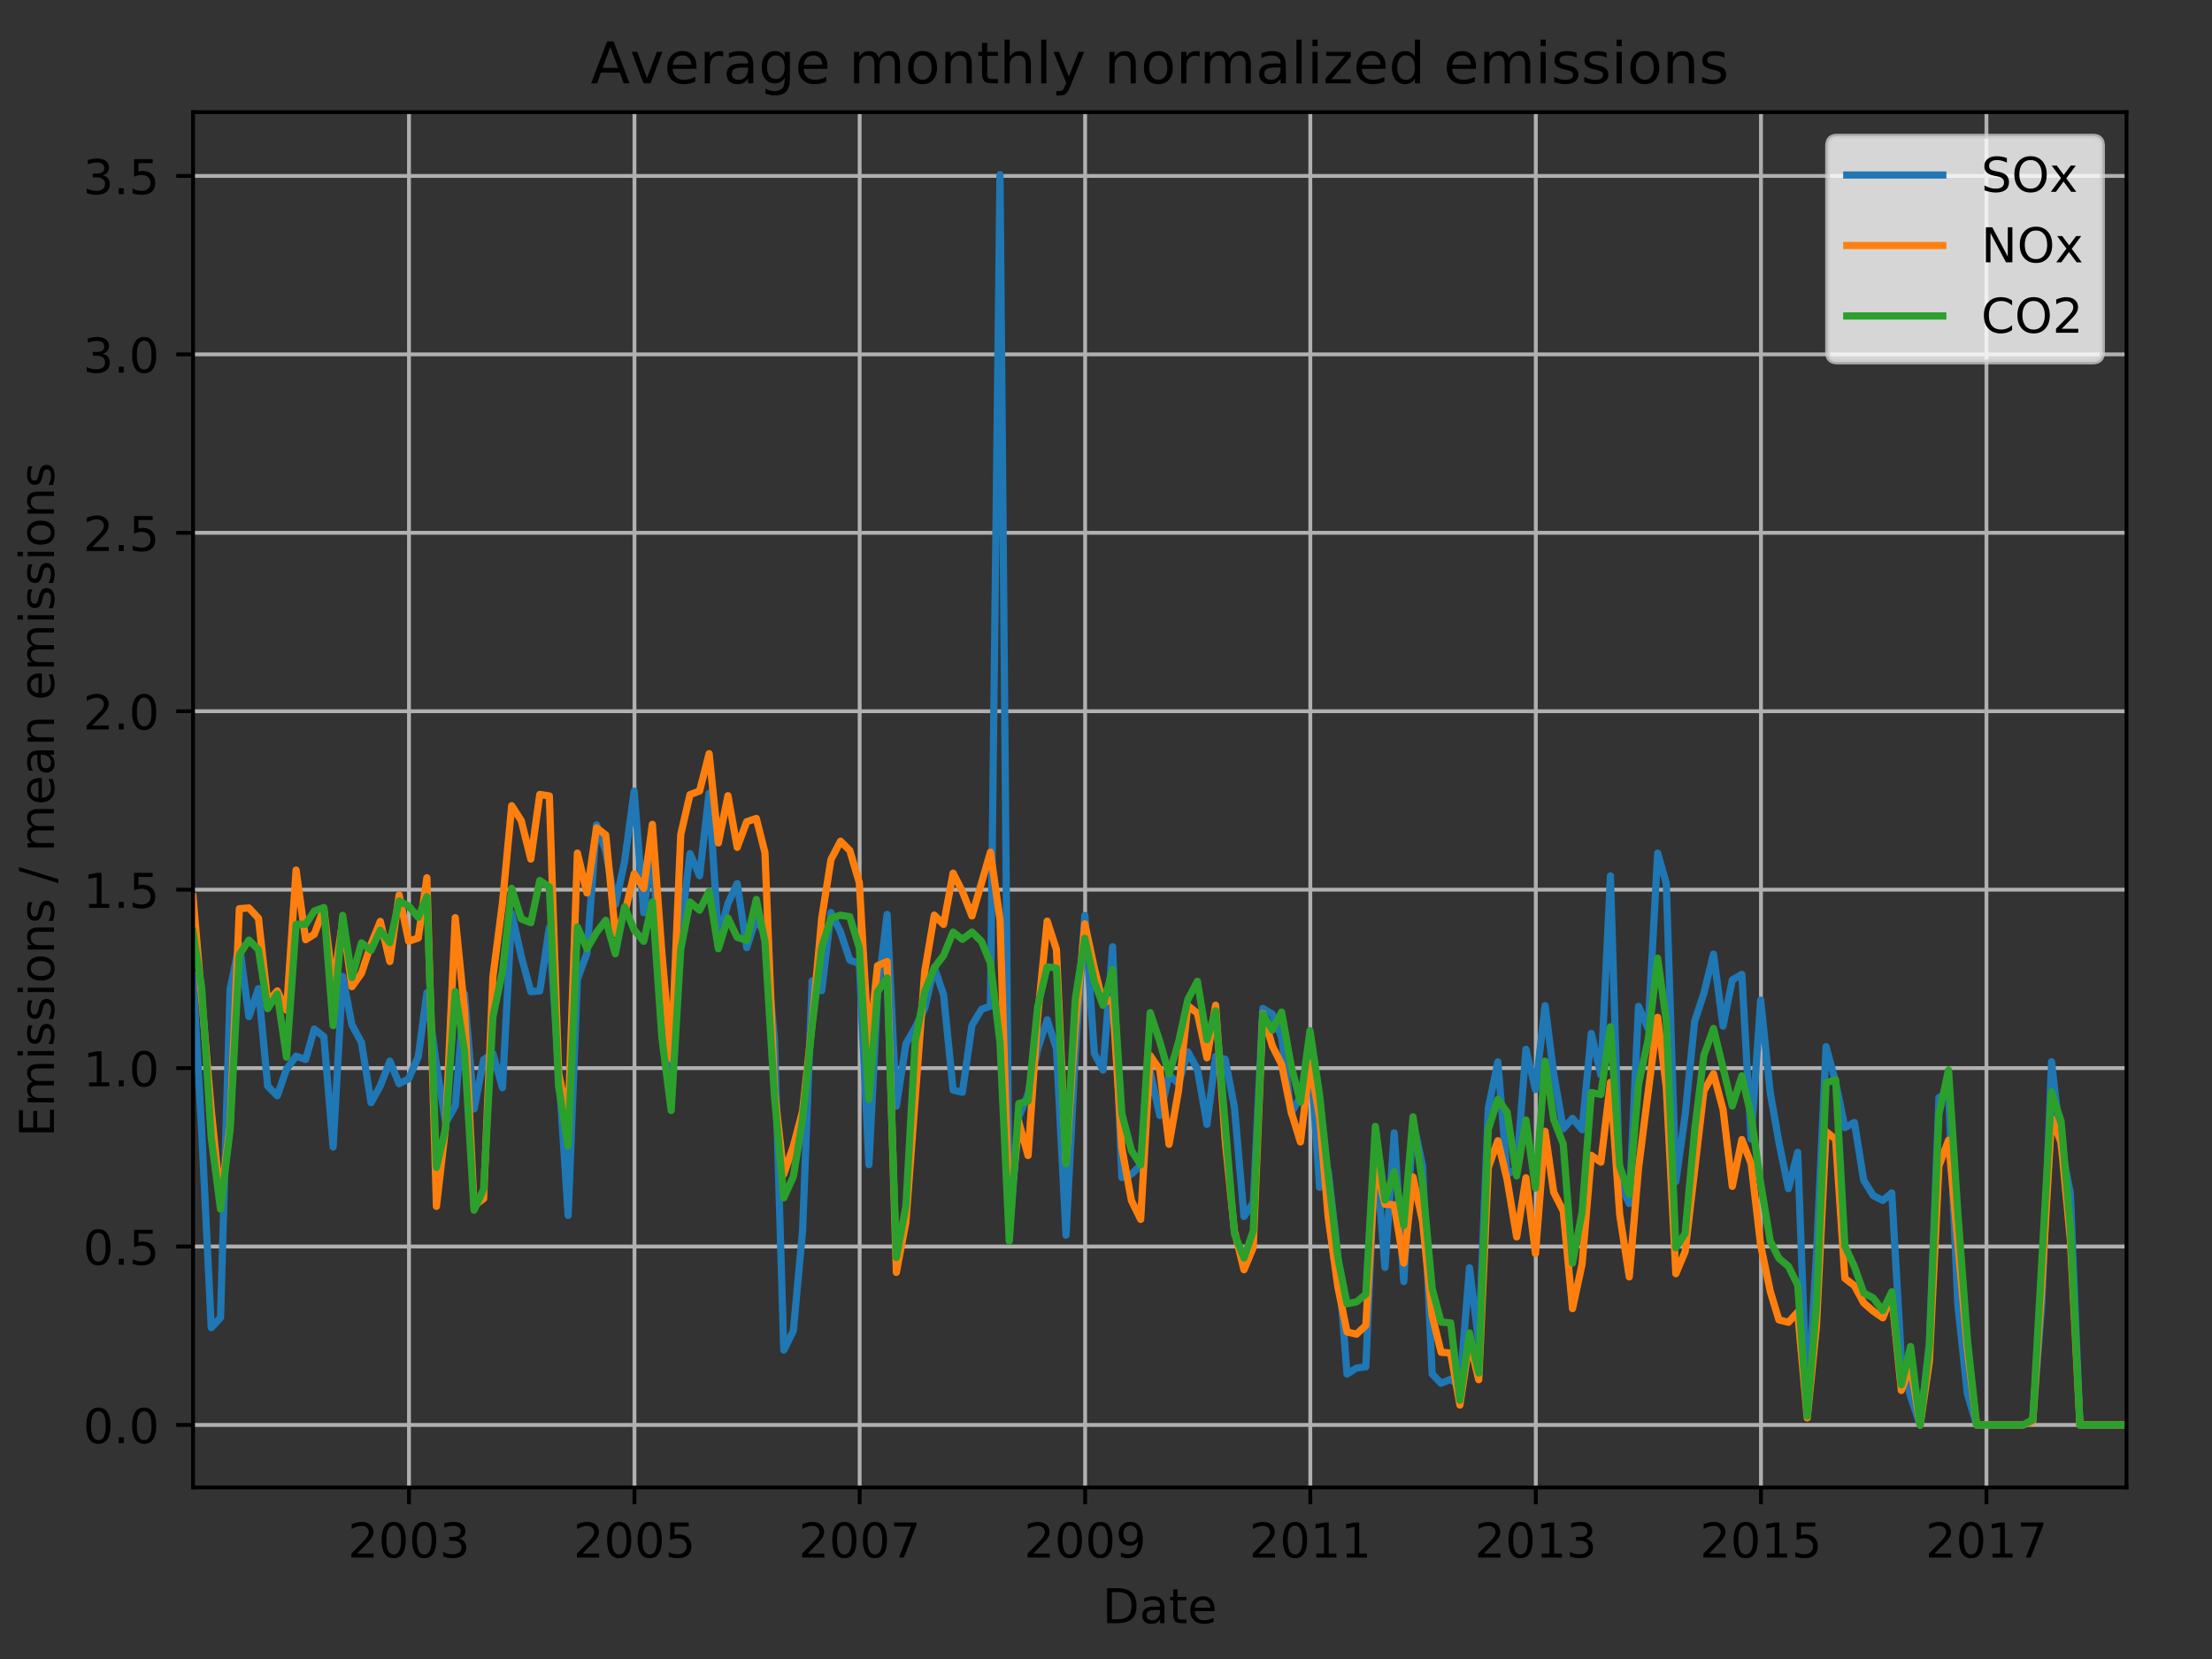 <?xml version="1.0" encoding="utf-8" standalone="no"?>
<!DOCTYPE svg PUBLIC "-//W3C//DTD SVG 1.1//EN"
  "http://www.w3.org/Graphics/SVG/1.1/DTD/svg11.dtd">
<!-- Created with matplotlib (http://matplotlib.org/) -->
<svg height="345.6pt" version="1.1" viewBox="0 0 460.8 345.6" width="460.8pt" xmlns="http://www.w3.org/2000/svg" xmlns:xlink="http://www.w3.org/1999/xlink">
 <rect x="0" y="0" width="460.8" height="345.6" fill="#333333" stroke="none"/>
 <defs>
  <style type="text/css">
*{stroke-linecap:butt;stroke-linejoin:round;}
  </style>
 </defs>
 <g id="figure_1">
  <g id="patch_1">
   <path d="M 0 345.6 
L 460.8 345.6 
L 460.8 0 
L 0 0 
z
" style="fill:none;"/>
  </g>
  <g id="axes_1">
   <g id="patch_2">
    <path d="M 40.218 309.863 
L 442.989 309.863 
L 442.989 23.365 
L 40.218 23.365 
z
" style="fill:none;"/>
   </g>
   <g id="matplotlib.axis_1">
    <g id="xtick_1">
     <g id="line2d_1">
      <path clip-path="url(#p34d93f377c)" d="M 85.199 309.863 
L 85.199 23.365 
" style="fill:none;stroke:#b0b0b0;stroke-linecap:square;stroke-width:0.8;"/>
     </g>
     <g id="line2d_2">
      <defs>
       <path d="M 0 0 
L 0 3.5 
" id="m674ad272e3" style="stroke:#000000;stroke-width:0.8;"/>
      </defs>
      <g>
       <use style="stroke:#000000;stroke-width:0.8;" x="85.199" xlink:href="#m674ad272e3" y="309.863"/>
      </g>
     </g>
     <g id="text_1">
      <!-- 2003 -->
      <defs>
       <path d="M 19.188 8.297 
L 53.609 8.297 
L 53.609 0 
L 7.328 0 
L 7.328 8.297 
Q 12.938 14.109 22.625 23.891 
Q 32.328 33.688 34.812 36.531 
Q 39.547 41.844 41.422 45.531 
Q 43.312 49.219 43.312 52.781 
Q 43.312 58.594 39.234 62.25 
Q 35.156 65.922 28.609 65.922 
Q 23.969 65.922 18.812 64.312 
Q 13.672 62.703 7.812 59.422 
L 7.812 69.391 
Q 13.766 71.781 18.938 73 
Q 24.125 74.219 28.422 74.219 
Q 39.75 74.219 46.484 68.547 
Q 53.219 62.891 53.219 53.422 
Q 53.219 48.922 51.531 44.891 
Q 49.859 40.875 45.406 35.406 
Q 44.188 33.984 37.641 27.219 
Q 31.109 20.453 19.188 8.297 
z
" id="DejaVuSans-32"/>
       <path d="M 31.781 66.406 
Q 24.172 66.406 20.328 58.906 
Q 16.5 51.422 16.5 36.375 
Q 16.5 21.391 20.328 13.891 
Q 24.172 6.391 31.781 6.391 
Q 39.453 6.391 43.281 13.891 
Q 47.125 21.391 47.125 36.375 
Q 47.125 51.422 43.281 58.906 
Q 39.453 66.406 31.781 66.406 
z
M 31.781 74.219 
Q 44.047 74.219 50.516 64.516 
Q 56.984 54.828 56.984 36.375 
Q 56.984 17.969 50.516 8.266 
Q 44.047 -1.422 31.781 -1.422 
Q 19.531 -1.422 13.062 8.266 
Q 6.594 17.969 6.594 36.375 
Q 6.594 54.828 13.062 64.516 
Q 19.531 74.219 31.781 74.219 
z
" id="DejaVuSans-30"/>
       <path d="M 40.578 39.312 
Q 47.656 37.797 51.625 33 
Q 55.609 28.219 55.609 21.188 
Q 55.609 10.406 48.188 4.484 
Q 40.766 -1.422 27.094 -1.422 
Q 22.516 -1.422 17.656 -0.516 
Q 12.797 0.391 7.625 2.203 
L 7.625 11.719 
Q 11.719 9.328 16.594 8.109 
Q 21.484 6.891 26.812 6.891 
Q 36.078 6.891 40.938 10.547 
Q 45.797 14.203 45.797 21.188 
Q 45.797 27.641 41.281 31.266 
Q 36.766 34.906 28.719 34.906 
L 20.219 34.906 
L 20.219 43.016 
L 29.109 43.016 
Q 36.375 43.016 40.234 45.922 
Q 44.094 48.828 44.094 54.297 
Q 44.094 59.906 40.109 62.906 
Q 36.141 65.922 28.719 65.922 
Q 24.656 65.922 20.016 65.031 
Q 15.375 64.156 9.812 62.312 
L 9.812 71.094 
Q 15.438 72.656 20.344 73.438 
Q 25.25 74.219 29.594 74.219 
Q 40.828 74.219 47.359 69.109 
Q 53.906 64.016 53.906 55.328 
Q 53.906 49.266 50.438 45.094 
Q 46.969 40.922 40.578 39.312 
z
" id="DejaVuSans-33"/>
      </defs>
      <g transform="translate(72.474 324.462)scale(0.1 -0.1)">
       <use xlink:href="#DejaVuSans-32"/>
       <use x="63.623" xlink:href="#DejaVuSans-30"/>
       <use x="127.246" xlink:href="#DejaVuSans-30"/>
       <use x="190.869" xlink:href="#DejaVuSans-33"/>
      </g>
     </g>
    </g>
    <g id="xtick_2">
     <g id="line2d_3">
      <path clip-path="url(#p34d93f377c)" d="M 132.172 309.863 
L 132.172 23.365 
" style="fill:none;stroke:#b0b0b0;stroke-linecap:square;stroke-width:0.8;"/>
     </g>
     <g id="line2d_4">
      <g>
       <use style="stroke:#000000;stroke-width:0.8;" x="132.172" xlink:href="#m674ad272e3" y="309.863"/>
      </g>
     </g>
     <g id="text_2">
      <!-- 2005 -->
      <defs>
       <path d="M 10.797 72.906 
L 49.516 72.906 
L 49.516 64.594 
L 19.828 64.594 
L 19.828 46.734 
Q 21.969 47.469 24.109 47.828 
Q 26.266 48.188 28.422 48.188 
Q 40.625 48.188 47.75 41.5 
Q 54.891 34.812 54.891 23.391 
Q 54.891 11.625 47.562 5.094 
Q 40.234 -1.422 26.906 -1.422 
Q 22.312 -1.422 17.547 -0.641 
Q 12.797 0.141 7.719 1.703 
L 7.719 11.625 
Q 12.109 9.234 16.797 8.062 
Q 21.484 6.891 26.703 6.891 
Q 35.156 6.891 40.078 11.328 
Q 45.016 15.766 45.016 23.391 
Q 45.016 31 40.078 35.438 
Q 35.156 39.891 26.703 39.891 
Q 22.75 39.891 18.812 39.016 
Q 14.891 38.141 10.797 36.281 
z
" id="DejaVuSans-35"/>
      </defs>
      <g transform="translate(119.447 324.462)scale(0.1 -0.1)">
       <use xlink:href="#DejaVuSans-32"/>
       <use x="63.623" xlink:href="#DejaVuSans-30"/>
       <use x="127.246" xlink:href="#DejaVuSans-30"/>
       <use x="190.869" xlink:href="#DejaVuSans-35"/>
      </g>
     </g>
    </g>
    <g id="xtick_3">
     <g id="line2d_5">
      <path clip-path="url(#p34d93f377c)" d="M 179.081 309.863 
L 179.081 23.365 
" style="fill:none;stroke:#b0b0b0;stroke-linecap:square;stroke-width:0.8;"/>
     </g>
     <g id="line2d_6">
      <g>
       <use style="stroke:#000000;stroke-width:0.8;" x="179.081" xlink:href="#m674ad272e3" y="309.863"/>
      </g>
     </g>
     <g id="text_3">
      <!-- 2007 -->
      <defs>
       <path d="M 8.203 72.906 
L 55.078 72.906 
L 55.078 68.703 
L 28.609 0 
L 18.312 0 
L 43.219 64.594 
L 8.203 64.594 
z
" id="DejaVuSans-37"/>
      </defs>
      <g transform="translate(166.356 324.462)scale(0.1 -0.1)">
       <use xlink:href="#DejaVuSans-32"/>
       <use x="63.623" xlink:href="#DejaVuSans-30"/>
       <use x="127.246" xlink:href="#DejaVuSans-30"/>
       <use x="190.869" xlink:href="#DejaVuSans-37"/>
      </g>
     </g>
    </g>
    <g id="xtick_4">
     <g id="line2d_7">
      <path clip-path="url(#p34d93f377c)" d="M 226.053 309.863 
L 226.053 23.365 
" style="fill:none;stroke:#b0b0b0;stroke-linecap:square;stroke-width:0.8;"/>
     </g>
     <g id="line2d_8">
      <g>
       <use style="stroke:#000000;stroke-width:0.8;" x="226.053" xlink:href="#m674ad272e3" y="309.863"/>
      </g>
     </g>
     <g id="text_4">
      <!-- 2009 -->
      <defs>
       <path d="M 10.984 1.516 
L 10.984 10.5 
Q 14.703 8.734 18.5 7.812 
Q 22.312 6.891 25.984 6.891 
Q 35.75 6.891 40.891 13.453 
Q 46.047 20.016 46.781 33.406 
Q 43.953 29.203 39.594 26.953 
Q 35.25 24.703 29.984 24.703 
Q 19.047 24.703 12.672 31.312 
Q 6.297 37.938 6.297 49.422 
Q 6.297 60.641 12.938 67.422 
Q 19.578 74.219 30.609 74.219 
Q 43.266 74.219 49.922 64.516 
Q 56.594 54.828 56.594 36.375 
Q 56.594 19.141 48.406 8.859 
Q 40.234 -1.422 26.422 -1.422 
Q 22.703 -1.422 18.891 -0.688 
Q 15.094 0.047 10.984 1.516 
z
M 30.609 32.422 
Q 37.25 32.422 41.125 36.953 
Q 45.016 41.5 45.016 49.422 
Q 45.016 57.281 41.125 61.844 
Q 37.25 66.406 30.609 66.406 
Q 23.969 66.406 20.094 61.844 
Q 16.219 57.281 16.219 49.422 
Q 16.219 41.5 20.094 36.953 
Q 23.969 32.422 30.609 32.422 
z
" id="DejaVuSans-39"/>
      </defs>
      <g transform="translate(213.328 324.462)scale(0.1 -0.1)">
       <use xlink:href="#DejaVuSans-32"/>
       <use x="63.623" xlink:href="#DejaVuSans-30"/>
       <use x="127.246" xlink:href="#DejaVuSans-30"/>
       <use x="190.869" xlink:href="#DejaVuSans-39"/>
      </g>
     </g>
    </g>
    <g id="xtick_5">
     <g id="line2d_9">
      <path clip-path="url(#p34d93f377c)" d="M 272.962 309.863 
L 272.962 23.365 
" style="fill:none;stroke:#b0b0b0;stroke-linecap:square;stroke-width:0.8;"/>
     </g>
     <g id="line2d_10">
      <g>
       <use style="stroke:#000000;stroke-width:0.8;" x="272.962" xlink:href="#m674ad272e3" y="309.863"/>
      </g>
     </g>
     <g id="text_5">
      <!-- 2011 -->
      <defs>
       <path d="M 12.406 8.297 
L 28.516 8.297 
L 28.516 63.922 
L 10.984 60.406 
L 10.984 69.391 
L 28.422 72.906 
L 38.281 72.906 
L 38.281 8.297 
L 54.391 8.297 
L 54.391 0 
L 12.406 0 
z
" id="DejaVuSans-31"/>
      </defs>
      <g transform="translate(260.237 324.462)scale(0.1 -0.1)">
       <use xlink:href="#DejaVuSans-32"/>
       <use x="63.623" xlink:href="#DejaVuSans-30"/>
       <use x="127.246" xlink:href="#DejaVuSans-31"/>
       <use x="190.869" xlink:href="#DejaVuSans-31"/>
      </g>
     </g>
    </g>
    <g id="xtick_6">
     <g id="line2d_11">
      <path clip-path="url(#p34d93f377c)" d="M 319.935 309.863 
L 319.935 23.365 
" style="fill:none;stroke:#b0b0b0;stroke-linecap:square;stroke-width:0.8;"/>
     </g>
     <g id="line2d_12">
      <g>
       <use style="stroke:#000000;stroke-width:0.8;" x="319.935" xlink:href="#m674ad272e3" y="309.863"/>
      </g>
     </g>
     <g id="text_6">
      <!-- 2013 -->
      <g transform="translate(307.21 324.462)scale(0.1 -0.1)">
       <use xlink:href="#DejaVuSans-32"/>
       <use x="63.623" xlink:href="#DejaVuSans-30"/>
       <use x="127.246" xlink:href="#DejaVuSans-31"/>
       <use x="190.869" xlink:href="#DejaVuSans-33"/>
      </g>
     </g>
    </g>
    <g id="xtick_7">
     <g id="line2d_13">
      <path clip-path="url(#p34d93f377c)" d="M 366.843 309.863 
L 366.843 23.365 
" style="fill:none;stroke:#b0b0b0;stroke-linecap:square;stroke-width:0.8;"/>
     </g>
     <g id="line2d_14">
      <g>
       <use style="stroke:#000000;stroke-width:0.8;" x="366.843" xlink:href="#m674ad272e3" y="309.863"/>
      </g>
     </g>
     <g id="text_7">
      <!-- 2015 -->
      <g transform="translate(354.118 324.462)scale(0.1 -0.1)">
       <use xlink:href="#DejaVuSans-32"/>
       <use x="63.623" xlink:href="#DejaVuSans-30"/>
       <use x="127.246" xlink:href="#DejaVuSans-31"/>
       <use x="190.869" xlink:href="#DejaVuSans-35"/>
      </g>
     </g>
    </g>
    <g id="xtick_8">
     <g id="line2d_15">
      <path clip-path="url(#p34d93f377c)" d="M 413.816 309.863 
L 413.816 23.365 
" style="fill:none;stroke:#b0b0b0;stroke-linecap:square;stroke-width:0.8;"/>
     </g>
     <g id="line2d_16">
      <g>
       <use style="stroke:#000000;stroke-width:0.8;" x="413.816" xlink:href="#m674ad272e3" y="309.863"/>
      </g>
     </g>
     <g id="text_8">
      <!-- 2017 -->
      <g transform="translate(401.091 324.462)scale(0.1 -0.1)">
       <use xlink:href="#DejaVuSans-32"/>
       <use x="63.623" xlink:href="#DejaVuSans-30"/>
       <use x="127.246" xlink:href="#DejaVuSans-31"/>
       <use x="190.869" xlink:href="#DejaVuSans-37"/>
      </g>
     </g>
    </g>
    <g id="text_9">
     <!-- Date -->
     <defs>
      <path d="M 19.672 64.797 
L 19.672 8.109 
L 31.594 8.109 
Q 46.688 8.109 53.688 14.938 
Q 60.688 21.781 60.688 36.531 
Q 60.688 51.172 53.688 57.984 
Q 46.688 64.797 31.594 64.797 
z
M 9.812 72.906 
L 30.078 72.906 
Q 51.266 72.906 61.172 64.094 
Q 71.094 55.281 71.094 36.531 
Q 71.094 17.672 61.125 8.828 
Q 51.172 0 30.078 0 
L 9.812 0 
z
" id="DejaVuSans-44"/>
      <path d="M 34.281 27.484 
Q 23.391 27.484 19.188 25 
Q 14.984 22.516 14.984 16.5 
Q 14.984 11.719 18.141 8.906 
Q 21.297 6.109 26.703 6.109 
Q 34.188 6.109 38.703 11.406 
Q 43.219 16.703 43.219 25.484 
L 43.219 27.484 
z
M 52.203 31.203 
L 52.203 0 
L 43.219 0 
L 43.219 8.297 
Q 40.141 3.328 35.547 0.953 
Q 30.953 -1.422 24.312 -1.422 
Q 15.922 -1.422 10.953 3.297 
Q 6 8.016 6 15.922 
Q 6 25.141 12.172 29.828 
Q 18.359 34.516 30.609 34.516 
L 43.219 34.516 
L 43.219 35.406 
Q 43.219 41.609 39.141 45 
Q 35.062 48.391 27.688 48.391 
Q 23 48.391 18.547 47.266 
Q 14.109 46.141 10.016 43.891 
L 10.016 52.203 
Q 14.938 54.109 19.578 55.047 
Q 24.219 56 28.609 56 
Q 40.484 56 46.344 49.844 
Q 52.203 43.703 52.203 31.203 
z
" id="DejaVuSans-61"/>
      <path d="M 18.312 70.219 
L 18.312 54.688 
L 36.812 54.688 
L 36.812 47.703 
L 18.312 47.703 
L 18.312 18.016 
Q 18.312 11.328 20.141 9.422 
Q 21.969 7.516 27.594 7.516 
L 36.812 7.516 
L 36.812 0 
L 27.594 0 
Q 17.188 0 13.234 3.875 
Q 9.281 7.766 9.281 18.016 
L 9.281 47.703 
L 2.688 47.703 
L 2.688 54.688 
L 9.281 54.688 
L 9.281 70.219 
z
" id="DejaVuSans-74"/>
      <path d="M 56.203 29.594 
L 56.203 25.203 
L 14.891 25.203 
Q 15.484 15.922 20.484 11.062 
Q 25.484 6.203 34.422 6.203 
Q 39.594 6.203 44.453 7.469 
Q 49.312 8.734 54.109 11.281 
L 54.109 2.781 
Q 49.266 0.734 44.188 -0.344 
Q 39.109 -1.422 33.891 -1.422 
Q 20.797 -1.422 13.156 6.188 
Q 5.516 13.812 5.516 26.812 
Q 5.516 40.234 12.766 48.109 
Q 20.016 56 32.328 56 
Q 43.359 56 49.781 48.891 
Q 56.203 41.797 56.203 29.594 
z
M 47.219 32.234 
Q 47.125 39.594 43.094 43.984 
Q 39.062 48.391 32.422 48.391 
Q 24.906 48.391 20.391 44.141 
Q 15.875 39.891 15.188 32.172 
z
" id="DejaVuSans-65"/>
     </defs>
     <g transform="translate(229.653 338.14)scale(0.1 -0.1)">
      <use xlink:href="#DejaVuSans-44"/>
      <use x="77.002" xlink:href="#DejaVuSans-61"/>
      <use x="138.281" xlink:href="#DejaVuSans-74"/>
      <use x="177.49" xlink:href="#DejaVuSans-65"/>
     </g>
    </g>
   </g>
   <g id="matplotlib.axis_2">
    <g id="ytick_1">
     <g id="line2d_17">
      <path clip-path="url(#p34d93f377c)" d="M 40.218 296.841 
L 442.989 296.841 
" style="fill:none;stroke:#b0b0b0;stroke-linecap:square;stroke-width:0.8;"/>
     </g>
     <g id="line2d_18">
      <defs>
       <path d="M 0 0 
L -3.5 0 
" id="m9f64d60c05" style="stroke:#000000;stroke-width:0.8;"/>
      </defs>
      <g>
       <use style="stroke:#000000;stroke-width:0.8;" x="40.218" xlink:href="#m9f64d60c05" y="296.841"/>
      </g>
     </g>
     <g id="text_10">
      <!-- 0.0 -->
      <defs>
       <path d="M 10.688 12.406 
L 21 12.406 
L 21 0 
L 10.688 0 
z
" id="DejaVuSans-2e"/>
      </defs>
      <g transform="translate(17.315 300.64)scale(0.1 -0.1)">
       <use xlink:href="#DejaVuSans-30"/>
       <use x="63.623" xlink:href="#DejaVuSans-2e"/>
       <use x="95.41" xlink:href="#DejaVuSans-30"/>
      </g>
     </g>
    </g>
    <g id="ytick_2">
     <g id="line2d_19">
      <path clip-path="url(#p34d93f377c)" d="M 40.218 259.67 
L 442.989 259.67 
" style="fill:none;stroke:#b0b0b0;stroke-linecap:square;stroke-width:0.8;"/>
     </g>
     <g id="line2d_20">
      <g>
       <use style="stroke:#000000;stroke-width:0.8;" x="40.218" xlink:href="#m9f64d60c05" y="259.67"/>
      </g>
     </g>
     <g id="text_11">
      <!-- 0.5 -->
      <g transform="translate(17.315 263.469)scale(0.1 -0.1)">
       <use xlink:href="#DejaVuSans-30"/>
       <use x="63.623" xlink:href="#DejaVuSans-2e"/>
       <use x="95.41" xlink:href="#DejaVuSans-35"/>
      </g>
     </g>
    </g>
    <g id="ytick_3">
     <g id="line2d_21">
      <path clip-path="url(#p34d93f377c)" d="M 40.218 222.5 
L 442.989 222.5 
" style="fill:none;stroke:#b0b0b0;stroke-linecap:square;stroke-width:0.8;"/>
     </g>
     <g id="line2d_22">
      <g>
       <use style="stroke:#000000;stroke-width:0.8;" x="40.218" xlink:href="#m9f64d60c05" y="222.5"/>
      </g>
     </g>
     <g id="text_12">
      <!-- 1.0 -->
      <g transform="translate(17.315 226.299)scale(0.1 -0.1)">
       <use xlink:href="#DejaVuSans-31"/>
       <use x="63.623" xlink:href="#DejaVuSans-2e"/>
       <use x="95.41" xlink:href="#DejaVuSans-30"/>
      </g>
     </g>
    </g>
    <g id="ytick_4">
     <g id="line2d_23">
      <path clip-path="url(#p34d93f377c)" d="M 40.218 185.329 
L 442.989 185.329 
" style="fill:none;stroke:#b0b0b0;stroke-linecap:square;stroke-width:0.8;"/>
     </g>
     <g id="line2d_24">
      <g>
       <use style="stroke:#000000;stroke-width:0.8;" x="40.218" xlink:href="#m9f64d60c05" y="185.329"/>
      </g>
     </g>
     <g id="text_13">
      <!-- 1.5 -->
      <g transform="translate(17.315 189.128)scale(0.1 -0.1)">
       <use xlink:href="#DejaVuSans-31"/>
       <use x="63.623" xlink:href="#DejaVuSans-2e"/>
       <use x="95.41" xlink:href="#DejaVuSans-35"/>
      </g>
     </g>
    </g>
    <g id="ytick_5">
     <g id="line2d_25">
      <path clip-path="url(#p34d93f377c)" d="M 40.218 148.158 
L 442.989 148.158 
" style="fill:none;stroke:#b0b0b0;stroke-linecap:square;stroke-width:0.8;"/>
     </g>
     <g id="line2d_26">
      <g>
       <use style="stroke:#000000;stroke-width:0.8;" x="40.218" xlink:href="#m9f64d60c05" y="148.158"/>
      </g>
     </g>
     <g id="text_14">
      <!-- 2.0 -->
      <g transform="translate(17.315 151.958)scale(0.1 -0.1)">
       <use xlink:href="#DejaVuSans-32"/>
       <use x="63.623" xlink:href="#DejaVuSans-2e"/>
       <use x="95.41" xlink:href="#DejaVuSans-30"/>
      </g>
     </g>
    </g>
    <g id="ytick_6">
     <g id="line2d_27">
      <path clip-path="url(#p34d93f377c)" d="M 40.218 110.988 
L 442.989 110.988 
" style="fill:none;stroke:#b0b0b0;stroke-linecap:square;stroke-width:0.8;"/>
     </g>
     <g id="line2d_28">
      <g>
       <use style="stroke:#000000;stroke-width:0.8;" x="40.218" xlink:href="#m9f64d60c05" y="110.988"/>
      </g>
     </g>
     <g id="text_15">
      <!-- 2.5 -->
      <g transform="translate(17.315 114.787)scale(0.1 -0.1)">
       <use xlink:href="#DejaVuSans-32"/>
       <use x="63.623" xlink:href="#DejaVuSans-2e"/>
       <use x="95.41" xlink:href="#DejaVuSans-35"/>
      </g>
     </g>
    </g>
    <g id="ytick_7">
     <g id="line2d_29">
      <path clip-path="url(#p34d93f377c)" d="M 40.218 73.817 
L 442.989 73.817 
" style="fill:none;stroke:#b0b0b0;stroke-linecap:square;stroke-width:0.8;"/>
     </g>
     <g id="line2d_30">
      <g>
       <use style="stroke:#000000;stroke-width:0.8;" x="40.218" xlink:href="#m9f64d60c05" y="73.817"/>
      </g>
     </g>
     <g id="text_16">
      <!-- 3.0 -->
      <g transform="translate(17.315 77.616)scale(0.1 -0.1)">
       <use xlink:href="#DejaVuSans-33"/>
       <use x="63.623" xlink:href="#DejaVuSans-2e"/>
       <use x="95.41" xlink:href="#DejaVuSans-30"/>
      </g>
     </g>
    </g>
    <g id="ytick_8">
     <g id="line2d_31">
      <path clip-path="url(#p34d93f377c)" d="M 40.218 36.647 
L 442.989 36.647 
" style="fill:none;stroke:#b0b0b0;stroke-linecap:square;stroke-width:0.8;"/>
     </g>
     <g id="line2d_32">
      <g>
       <use style="stroke:#000000;stroke-width:0.8;" x="40.218" xlink:href="#m9f64d60c05" y="36.647"/>
      </g>
     </g>
     <g id="text_17">
      <!-- 3.5 -->
      <g transform="translate(17.315 40.446)scale(0.1 -0.1)">
       <use xlink:href="#DejaVuSans-33"/>
       <use x="63.623" xlink:href="#DejaVuSans-2e"/>
       <use x="95.41" xlink:href="#DejaVuSans-35"/>
      </g>
     </g>
    </g>
    <g id="text_18">
     <!-- Emissions / mean emissions -->
     <defs>
      <path d="M 9.812 72.906 
L 55.906 72.906 
L 55.906 64.594 
L 19.672 64.594 
L 19.672 43.016 
L 54.391 43.016 
L 54.391 34.719 
L 19.672 34.719 
L 19.672 8.297 
L 56.781 8.297 
L 56.781 0 
L 9.812 0 
z
" id="DejaVuSans-45"/>
      <path d="M 52 44.188 
Q 55.375 50.25 60.062 53.125 
Q 64.75 56 71.094 56 
Q 79.641 56 84.281 50.016 
Q 88.922 44.047 88.922 33.016 
L 88.922 0 
L 79.891 0 
L 79.891 32.719 
Q 79.891 40.578 77.094 44.375 
Q 74.312 48.188 68.609 48.188 
Q 61.625 48.188 57.562 43.547 
Q 53.516 38.922 53.516 30.906 
L 53.516 0 
L 44.484 0 
L 44.484 32.719 
Q 44.484 40.625 41.703 44.406 
Q 38.922 48.188 33.109 48.188 
Q 26.219 48.188 22.156 43.531 
Q 18.109 38.875 18.109 30.906 
L 18.109 0 
L 9.078 0 
L 9.078 54.688 
L 18.109 54.688 
L 18.109 46.188 
Q 21.188 51.219 25.484 53.609 
Q 29.781 56 35.688 56 
Q 41.656 56 45.828 52.969 
Q 50 49.953 52 44.188 
z
" id="DejaVuSans-6d"/>
      <path d="M 9.422 54.688 
L 18.406 54.688 
L 18.406 0 
L 9.422 0 
z
M 9.422 75.984 
L 18.406 75.984 
L 18.406 64.594 
L 9.422 64.594 
z
" id="DejaVuSans-69"/>
      <path d="M 44.281 53.078 
L 44.281 44.578 
Q 40.484 46.531 36.375 47.5 
Q 32.281 48.484 27.875 48.484 
Q 21.188 48.484 17.844 46.438 
Q 14.5 44.391 14.5 40.281 
Q 14.5 37.156 16.891 35.375 
Q 19.281 33.594 26.516 31.984 
L 29.594 31.297 
Q 39.156 29.25 43.188 25.516 
Q 47.219 21.781 47.219 15.094 
Q 47.219 7.469 41.188 3.016 
Q 35.156 -1.422 24.609 -1.422 
Q 20.219 -1.422 15.453 -0.562 
Q 10.688 0.297 5.422 2 
L 5.422 11.281 
Q 10.406 8.688 15.234 7.391 
Q 20.062 6.109 24.812 6.109 
Q 31.156 6.109 34.562 8.281 
Q 37.984 10.453 37.984 14.406 
Q 37.984 18.062 35.516 20.016 
Q 33.062 21.969 24.703 23.781 
L 21.578 24.516 
Q 13.234 26.266 9.516 29.906 
Q 5.812 33.547 5.812 39.891 
Q 5.812 47.609 11.281 51.797 
Q 16.75 56 26.812 56 
Q 31.781 56 36.172 55.266 
Q 40.578 54.547 44.281 53.078 
z
" id="DejaVuSans-73"/>
      <path d="M 30.609 48.391 
Q 23.391 48.391 19.188 42.75 
Q 14.984 37.109 14.984 27.297 
Q 14.984 17.484 19.156 11.844 
Q 23.344 6.203 30.609 6.203 
Q 37.797 6.203 41.984 11.859 
Q 46.188 17.531 46.188 27.297 
Q 46.188 37.016 41.984 42.703 
Q 37.797 48.391 30.609 48.391 
z
M 30.609 56 
Q 42.328 56 49.016 48.375 
Q 55.719 40.766 55.719 27.297 
Q 55.719 13.875 49.016 6.219 
Q 42.328 -1.422 30.609 -1.422 
Q 18.844 -1.422 12.172 6.219 
Q 5.516 13.875 5.516 27.297 
Q 5.516 40.766 12.172 48.375 
Q 18.844 56 30.609 56 
z
" id="DejaVuSans-6f"/>
      <path d="M 54.891 33.016 
L 54.891 0 
L 45.906 0 
L 45.906 32.719 
Q 45.906 40.484 42.875 44.328 
Q 39.844 48.188 33.797 48.188 
Q 26.516 48.188 22.312 43.547 
Q 18.109 38.922 18.109 30.906 
L 18.109 0 
L 9.078 0 
L 9.078 54.688 
L 18.109 54.688 
L 18.109 46.188 
Q 21.344 51.125 25.703 53.562 
Q 30.078 56 35.797 56 
Q 45.219 56 50.047 50.172 
Q 54.891 44.344 54.891 33.016 
z
" id="DejaVuSans-6e"/>
      <path id="DejaVuSans-20"/>
      <path d="M 25.391 72.906 
L 33.688 72.906 
L 8.297 -9.281 
L 0 -9.281 
z
" id="DejaVuSans-2f"/>
     </defs>
     <g transform="translate(11.236 236.863)rotate(-90)scale(0.1 -0.1)">
      <use xlink:href="#DejaVuSans-45"/>
      <use x="63.184" xlink:href="#DejaVuSans-6d"/>
      <use x="160.596" xlink:href="#DejaVuSans-69"/>
      <use x="188.379" xlink:href="#DejaVuSans-73"/>
      <use x="240.479" xlink:href="#DejaVuSans-73"/>
      <use x="292.578" xlink:href="#DejaVuSans-69"/>
      <use x="320.361" xlink:href="#DejaVuSans-6f"/>
      <use x="381.543" xlink:href="#DejaVuSans-6e"/>
      <use x="444.922" xlink:href="#DejaVuSans-73"/>
      <use x="497.021" xlink:href="#DejaVuSans-20"/>
      <use x="528.809" xlink:href="#DejaVuSans-2f"/>
      <use x="562.5" xlink:href="#DejaVuSans-20"/>
      <use x="594.287" xlink:href="#DejaVuSans-6d"/>
      <use x="691.699" xlink:href="#DejaVuSans-65"/>
      <use x="753.223" xlink:href="#DejaVuSans-61"/>
      <use x="814.502" xlink:href="#DejaVuSans-6e"/>
      <use x="877.881" xlink:href="#DejaVuSans-20"/>
      <use x="909.668" xlink:href="#DejaVuSans-65"/>
      <use x="971.191" xlink:href="#DejaVuSans-6d"/>
      <use x="1068.604" xlink:href="#DejaVuSans-69"/>
      <use x="1096.387" xlink:href="#DejaVuSans-73"/>
      <use x="1148.486" xlink:href="#DejaVuSans-73"/>
      <use x="1200.586" xlink:href="#DejaVuSans-69"/>
      <use x="1228.369" xlink:href="#DejaVuSans-6f"/>
      <use x="1289.551" xlink:href="#DejaVuSans-6e"/>
      <use x="1352.93" xlink:href="#DejaVuSans-73"/>
     </g>
    </g>
   </g>
   <g id="line2d_33">
    <path clip-path="url(#p34d93f377c)" d="M 40.218 203.242 
L 42.018 235.664 
L 44.01 276.584 
L 45.937 274.502 
L 47.929 206.129 
L 49.857 196.717 
L 51.849 211.779 
L 53.841 205.948 
L 55.769 226.245 
L 57.761 228.279 
L 59.689 222.718 
L 61.681 220.014 
L 63.673 220.712 
L 65.472 214.368 
L 67.464 215.972 
L 69.392 238.944 
L 71.384 203.415 
L 73.312 213.485 
L 75.304 217.171 
L 77.296 229.709 
L 79.223 226.214 
L 81.215 221.044 
L 83.143 225.756 
L 85.135 224.729 
L 87.127 220.136 
L 88.926 206.812 
L 90.918 221.916 
L 92.846 233.937 
L 94.838 230.333 
L 96.766 207.096 
L 98.758 231.016 
L 100.75 220.746 
L 102.678 219.462 
L 104.67 226.594 
L 106.597 190.293 
L 108.589 199.218 
L 110.581 206.579 
L 112.445 206.441 
L 114.437 193.245 
L 118.357 253.19 
L 120.284 204.002 
L 122.276 198.579 
L 124.268 171.837 
L 126.196 177.409 
L 128.188 188.4 
L 130.116 179.456 
L 132.108 164.813 
L 134.1 190.122 
L 135.899 175.998 
L 137.891 209.623 
L 139.819 228.162 
L 141.811 193.994 
L 143.739 177.826 
L 145.731 182.434 
L 147.723 165.248 
L 149.65 195.617 
L 151.642 188.189 
L 153.57 184.07 
L 155.562 197.395 
L 157.554 191.199 
L 159.353 194.752 
L 161.345 216.626 
L 163.273 281.252 
L 165.265 277.24 
L 167.193 256.357 
L 169.185 204.342 
L 171.177 206.363 
L 173.105 190.101 
L 175.097 194.16 
L 177.024 200.003 
L 179.016 200.707 
L 181.008 242.623 
L 182.808 207.16 
L 184.8 190.487 
L 186.727 230.427 
L 188.719 217.47 
L 190.647 214.083 
L 192.639 210.035 
L 194.631 201.522 
L 196.559 207.224 
L 198.551 227.077 
L 200.479 227.542 
L 202.471 213.588 
L 204.463 210.259 
L 206.326 209.608 
L 208.318 36.388 
L 210.246 256.788 
L 212.238 232.671 
L 214.166 227.879 
L 216.158 218.562 
L 218.15 212.444 
L 220.077 218.443 
L 222.069 257.314 
L 223.997 219.61 
L 225.989 190.704 
L 227.981 219.444 
L 229.78 222.912 
L 231.772 197.225 
L 233.7 245.297 
L 235.692 244.593 
L 237.62 242.749 
L 239.612 223.247 
L 241.604 232.39 
L 243.532 223.966 
L 245.524 225.711 
L 247.451 219.115 
L 249.443 222.755 
L 251.435 234.223 
L 253.235 220.093 
L 255.227 220.653 
L 257.154 230.646 
L 259.146 253.422 
L 261.074 250.604 
L 263.066 210.069 
L 265.058 211.277 
L 266.986 216.123 
L 268.978 231.897 
L 270.906 228.43 
L 272.898 218.375 
L 274.89 247.345 
L 276.689 243.897 
L 278.681 261.323 
L 280.609 286.225 
L 282.601 284.978 
L 284.528 284.741 
L 286.52 238.966 
L 288.512 264.033 
L 290.44 236.011 
L 292.432 266.987 
L 294.36 233.518 
L 296.352 242.87 
L 298.344 286.211 
L 300.207 288.159 
L 302.199 287.322 
L 304.127 288.814 
L 306.119 264.096 
L 308.047 279.619 
L 310.039 230.858 
L 312.031 221.209 
L 313.959 244.66 
L 315.951 243.445 
L 317.879 218.585 
L 319.871 226.971 
L 321.863 209.497 
L 323.662 223.634 
L 325.654 235.146 
L 327.582 232.981 
L 329.574 235.34 
L 331.501 215.294 
L 333.493 223.911 
L 335.485 182.467 
L 337.413 246.537 
L 339.405 250.715 
L 341.333 209.637 
L 343.325 214.279 
L 345.317 177.727 
L 347.116 184.039 
L 349.108 246.151 
L 351.036 232.323 
L 353.028 212.762 
L 354.956 206.884 
L 356.948 198.758 
L 358.94 213.743 
L 360.867 204.145 
L 362.859 202.975 
L 364.787 237.31 
L 366.779 208.345 
L 368.771 227.598 
L 370.57 237.858 
L 372.562 247.613 
L 374.49 240.047 
L 376.482 293.69 
L 378.41 261.24 
L 380.402 218.028 
L 382.394 225.403 
L 384.322 234.895 
L 386.314 233.832 
L 388.241 245.861 
L 390.233 249.064 
L 392.225 250.074 
L 394.089 248.499 
L 396.081 283.149 
L 398.009 290.905 
L 400.001 296.841 
L 401.928 279.801 
L 403.92 228.63 
L 405.912 227.605 
L 407.84 271.694 
L 409.832 290.287 
L 411.76 296.841 
L 421.463 296.841 
L 423.455 295.86 
L 425.383 271.036 
L 427.375 221.181 
L 429.367 238.687 
L 431.294 248.603 
L 433.286 296.841 
L 442.989 296.841 
L 442.989 296.841 
" style="fill:none;stroke:#1f77b4;stroke-linecap:square;stroke-width:1.5;"/>
   </g>
   <g id="line2d_34">
    <path clip-path="url(#p34d93f377c)" d="M 40.218 186.845 
L 44.01 231.27 
L 45.937 250.191 
L 47.929 234.539 
L 49.857 189.297 
L 51.849 189.14 
L 53.841 191.287 
L 55.769 208.69 
L 57.761 206.415 
L 59.689 210.454 
L 61.681 181.258 
L 63.673 195.758 
L 65.472 194.616 
L 67.464 189.285 
L 69.392 205.681 
L 71.384 191.826 
L 73.312 205.539 
L 75.304 202.745 
L 77.296 196.684 
L 79.223 191.943 
L 81.215 200.304 
L 83.143 186.421 
L 85.135 196.076 
L 87.127 195.402 
L 88.926 182.854 
L 90.918 251.307 
L 92.846 234.648 
L 94.838 191.169 
L 96.766 210.356 
L 98.758 251.231 
L 100.75 249.702 
L 102.678 203.539 
L 104.67 188.125 
L 106.597 167.838 
L 108.589 170.964 
L 110.581 178.967 
L 112.445 165.491 
L 114.437 165.806 
L 116.365 223.483 
L 118.357 233.169 
L 120.284 177.71 
L 122.276 186.021 
L 124.268 172.447 
L 126.196 173.941 
L 128.188 194.455 
L 130.116 190.327 
L 132.108 182.027 
L 134.1 185.064 
L 135.899 171.723 
L 137.891 198.613 
L 139.819 220.563 
L 141.811 173.842 
L 143.739 165.532 
L 145.731 164.786 
L 147.723 157.005 
L 149.65 175.604 
L 151.642 165.75 
L 153.57 176.519 
L 155.562 171.174 
L 157.554 170.497 
L 159.353 177.61 
L 161.345 227.249 
L 163.273 244.631 
L 165.265 238.788 
L 167.193 231.472 
L 169.185 213.195 
L 171.177 191.308 
L 173.105 179.064 
L 175.097 175.237 
L 177.024 177.169 
L 179.016 183.882 
L 181.008 218.603 
L 182.808 201.181 
L 184.8 200.309 
L 186.727 265.052 
L 188.719 254.623 
L 192.639 202.387 
L 194.631 190.636 
L 196.559 192.584 
L 198.551 181.884 
L 200.479 185.687 
L 202.471 190.81 
L 206.326 177.523 
L 208.318 191.546 
L 210.246 254.04 
L 212.238 233.751 
L 214.166 240.716 
L 216.158 211.857 
L 218.15 191.882 
L 220.077 197.807 
L 222.069 242.271 
L 223.997 213.859 
L 225.989 192.441 
L 227.981 201.698 
L 229.78 208.889 
L 231.772 208.143 
L 233.7 239.082 
L 235.692 250.08 
L 237.62 254.016 
L 239.612 219.908 
L 241.604 222.865 
L 243.532 238.378 
L 245.524 227.09 
L 247.451 209.491 
L 249.443 211.073 
L 251.435 220.36 
L 253.235 209.399 
L 255.227 237.508 
L 257.154 256.445 
L 259.146 264.512 
L 261.074 259.871 
L 263.066 211.142 
L 265.058 217.903 
L 266.986 221.737 
L 268.978 231.641 
L 270.906 237.896 
L 272.898 221.343 
L 274.89 232.672 
L 276.689 253.594 
L 278.681 267.957 
L 280.609 277.481 
L 282.601 277.931 
L 284.528 276.095 
L 286.52 242.174 
L 288.512 250.871 
L 290.44 250.987 
L 292.432 263.129 
L 294.36 245.192 
L 296.352 254.478 
L 298.344 274.069 
L 300.207 281.705 
L 302.199 281.856 
L 304.127 292.696 
L 306.119 279.343 
L 308.047 287.423 
L 310.039 243.22 
L 312.031 237.636 
L 313.959 245.761 
L 315.951 257.682 
L 317.879 245.357 
L 319.871 261.15 
L 321.863 235.67 
L 323.662 248.365 
L 325.654 252.285 
L 327.582 272.611 
L 329.574 263.332 
L 331.501 240.685 
L 333.493 242.104 
L 335.485 225.476 
L 337.413 253.038 
L 339.405 266.002 
L 341.333 243.358 
L 345.317 211.927 
L 347.116 226.463 
L 349.108 265.342 
L 351.036 260.759 
L 354.956 227.256 
L 356.948 223.674 
L 358.94 231.108 
L 360.867 247.147 
L 362.859 237.387 
L 364.787 242.382 
L 366.779 259.397 
L 368.771 268.977 
L 370.57 274.943 
L 372.562 275.466 
L 374.49 273.329 
L 376.482 295.373 
L 378.41 276.151 
L 380.402 235.743 
L 382.394 237.305 
L 384.322 266.301 
L 386.314 267.835 
L 388.241 271.409 
L 390.233 273.15 
L 392.225 274.521 
L 394.089 269.913 
L 396.081 289.662 
L 398.009 284.5 
L 400.001 296.841 
L 401.928 283.564 
L 403.92 242.878 
L 405.912 237.531 
L 409.832 280.841 
L 411.76 296.841 
L 421.463 296.841 
L 423.455 296.077 
L 425.383 267.22 
L 427.375 232.86 
L 429.367 238.002 
L 431.294 258.252 
L 433.286 296.841 
L 442.989 296.841 
L 442.989 296.841 
" style="fill:none;stroke:#ff7f0e;stroke-linecap:square;stroke-width:1.5;"/>
   </g>
   <g id="line2d_35">
    <path clip-path="url(#p34d93f377c)" d="M 40.218 194.089 
L 42.018 205.818 
L 44.01 236.996 
L 45.937 251.893 
L 47.929 235.317 
L 49.857 198.912 
L 51.849 195.845 
L 53.841 197.813 
L 55.769 210.118 
L 57.761 207.065 
L 59.689 220.237 
L 61.681 192.553 
L 63.673 192.546 
L 65.472 189.79 
L 67.464 189.051 
L 69.392 213.659 
L 71.384 190.693 
L 73.312 203.651 
L 75.304 196.41 
L 77.296 197.964 
L 79.223 193.788 
L 81.215 196.39 
L 83.143 187.682 
L 85.135 188.731 
L 87.127 191.1 
L 88.926 186.776 
L 90.918 243.2 
L 92.846 234.958 
L 94.838 206.549 
L 96.766 218.929 
L 98.758 252.1 
L 100.75 247.695 
L 102.678 211.847 
L 104.67 202.348 
L 106.597 185.07 
L 108.589 191.434 
L 110.581 192.217 
L 112.445 183.415 
L 114.437 184.792 
L 116.365 226.273 
L 118.357 238.71 
L 120.284 193.104 
L 122.276 197.619 
L 124.268 194.244 
L 126.196 191.708 
L 128.188 198.688 
L 130.116 188.908 
L 132.108 193.715 
L 134.1 196.101 
L 135.899 187.873 
L 137.891 216.226 
L 139.819 231.34 
L 141.811 197.739 
L 143.739 187.901 
L 145.731 189.603 
L 147.723 185.678 
L 149.65 197.649 
L 151.642 191.236 
L 153.57 195.254 
L 155.562 195.9 
L 157.554 187.369 
L 159.353 196.155 
L 161.345 228.53 
L 163.273 249.531 
L 165.265 245.122 
L 167.193 233.136 
L 169.185 213.541 
L 171.177 197.351 
L 173.105 191.264 
L 175.097 190.658 
L 177.024 190.966 
L 179.016 197.507 
L 181.008 229.052 
L 182.808 206.598 
L 184.8 203.696 
L 186.727 261.947 
L 188.719 251.235 
L 190.647 217.061 
L 192.639 206.55 
L 194.631 201.573 
L 196.559 199.059 
L 198.551 194.165 
L 200.479 195.691 
L 202.471 194.162 
L 204.463 196.094 
L 206.326 200.603 
L 208.318 217.185 
L 210.246 258.567 
L 212.238 229.88 
L 214.166 229.379 
L 216.158 209.778 
L 218.15 201.414 
L 220.077 201.661 
L 222.069 242.443 
L 223.997 208.172 
L 225.989 195.44 
L 227.981 204.514 
L 229.78 209.422 
L 231.772 201.974 
L 233.7 231.988 
L 235.692 239.67 
L 237.62 242.684 
L 239.612 210.943 
L 241.604 216.957 
L 243.532 223.76 
L 245.524 217.062 
L 247.451 208.218 
L 249.443 204.429 
L 251.435 216.588 
L 253.235 210.576 
L 257.154 257.033 
L 259.146 262.058 
L 261.074 256.396 
L 263.066 211.254 
L 265.058 214.589 
L 266.986 210.841 
L 268.978 222.069 
L 270.906 229.599 
L 272.898 214.714 
L 274.89 228.078 
L 276.689 245.038 
L 278.681 261.912 
L 280.609 271.609 
L 282.601 271.208 
L 284.528 269.618 
L 286.52 234.656 
L 288.512 249.996 
L 290.44 244.069 
L 292.432 255.31 
L 294.36 232.658 
L 296.352 246.652 
L 298.344 268.407 
L 300.207 275.415 
L 302.199 275.578 
L 304.127 291.714 
L 306.119 277.665 
L 308.047 286.02 
L 310.039 235.302 
L 312.031 228.99 
L 313.959 231.698 
L 315.951 244.972 
L 317.879 233.311 
L 319.871 247.505 
L 321.863 221.07 
L 323.662 233.176 
L 325.654 238.332 
L 327.582 263.141 
L 329.574 252.522 
L 331.501 227.583 
L 333.493 228.001 
L 335.485 213.893 
L 337.413 242.924 
L 339.405 248.838 
L 341.333 225.895 
L 343.325 216.663 
L 345.317 199.605 
L 347.116 212.647 
L 349.108 259.966 
L 351.036 256.922 
L 353.028 235.475 
L 354.956 219.824 
L 356.948 214.255 
L 360.867 230.393 
L 362.859 224.114 
L 364.787 232.374 
L 366.779 246.54 
L 368.771 258.502 
L 370.57 262.121 
L 372.562 263.798 
L 374.49 267.687 
L 376.482 295.006 
L 378.41 271.944 
L 380.402 225.555 
L 382.394 224.934 
L 384.322 259.545 
L 386.314 263.861 
L 388.241 269.332 
L 390.233 270.387 
L 392.225 273.036 
L 394.089 269.105 
L 396.081 288.482 
L 398.009 280.505 
L 400.001 296.841 
L 401.928 280.326 
L 403.92 232.115 
L 405.912 222.904 
L 407.84 252.57 
L 409.832 278.896 
L 411.76 296.841 
L 421.463 296.841 
L 423.455 295.759 
L 427.375 227.424 
L 429.367 233.614 
L 431.294 255.801 
L 433.286 296.841 
L 442.989 296.841 
L 442.989 296.841 
" style="fill:none;stroke:#2ca02c;stroke-linecap:square;stroke-width:1.5;"/>
   </g>
   <g id="patch_3">
    <path d="M 40.218 309.863 
L 40.218 23.365 
" style="fill:none;stroke:#000000;stroke-linecap:square;stroke-linejoin:miter;stroke-width:0.8;"/>
   </g>
   <g id="patch_4">
    <path d="M 442.989 309.863 
L 442.989 23.365 
" style="fill:none;stroke:#000000;stroke-linecap:square;stroke-linejoin:miter;stroke-width:0.8;"/>
   </g>
   <g id="patch_5">
    <path d="M 40.218 309.863 
L 442.989 309.863 
" style="fill:none;stroke:#000000;stroke-linecap:square;stroke-linejoin:miter;stroke-width:0.8;"/>
   </g>
   <g id="patch_6">
    <path d="M 40.218 23.365 
L 442.989 23.365 
" style="fill:none;stroke:#000000;stroke-linecap:square;stroke-linejoin:miter;stroke-width:0.8;"/>
   </g>
   <g id="text_19">
    <!-- Average monthly normalized emissions -->
    <defs>
     <path d="M 34.188 63.188 
L 20.797 26.906 
L 47.609 26.906 
z
M 28.609 72.906 
L 39.797 72.906 
L 67.578 0 
L 57.328 0 
L 50.688 18.703 
L 17.828 18.703 
L 11.188 0 
L 0.781 0 
z
" id="DejaVuSans-41"/>
     <path d="M 2.984 54.688 
L 12.5 54.688 
L 29.594 8.797 
L 46.688 54.688 
L 56.203 54.688 
L 35.688 0 
L 23.484 0 
z
" id="DejaVuSans-76"/>
     <path d="M 41.109 46.297 
Q 39.594 47.172 37.812 47.578 
Q 36.031 48 33.891 48 
Q 26.266 48 22.188 43.047 
Q 18.109 38.094 18.109 28.812 
L 18.109 0 
L 9.078 0 
L 9.078 54.688 
L 18.109 54.688 
L 18.109 46.188 
Q 20.953 51.172 25.484 53.578 
Q 30.031 56 36.531 56 
Q 37.453 56 38.578 55.875 
Q 39.703 55.766 41.062 55.516 
z
" id="DejaVuSans-72"/>
     <path d="M 45.406 27.984 
Q 45.406 37.75 41.375 43.109 
Q 37.359 48.484 30.078 48.484 
Q 22.859 48.484 18.828 43.109 
Q 14.797 37.75 14.797 27.984 
Q 14.797 18.266 18.828 12.891 
Q 22.859 7.516 30.078 7.516 
Q 37.359 7.516 41.375 12.891 
Q 45.406 18.266 45.406 27.984 
z
M 54.391 6.781 
Q 54.391 -7.172 48.188 -13.984 
Q 42 -20.797 29.203 -20.797 
Q 24.469 -20.797 20.266 -20.094 
Q 16.062 -19.391 12.109 -17.922 
L 12.109 -9.188 
Q 16.062 -11.328 19.922 -12.344 
Q 23.781 -13.375 27.781 -13.375 
Q 36.625 -13.375 41.016 -8.766 
Q 45.406 -4.156 45.406 5.172 
L 45.406 9.625 
Q 42.625 4.781 38.281 2.391 
Q 33.938 0 27.875 0 
Q 17.828 0 11.672 7.656 
Q 5.516 15.328 5.516 27.984 
Q 5.516 40.672 11.672 48.328 
Q 17.828 56 27.875 56 
Q 33.938 56 38.281 53.609 
Q 42.625 51.219 45.406 46.391 
L 45.406 54.688 
L 54.391 54.688 
z
" id="DejaVuSans-67"/>
     <path d="M 54.891 33.016 
L 54.891 0 
L 45.906 0 
L 45.906 32.719 
Q 45.906 40.484 42.875 44.328 
Q 39.844 48.188 33.797 48.188 
Q 26.516 48.188 22.312 43.547 
Q 18.109 38.922 18.109 30.906 
L 18.109 0 
L 9.078 0 
L 9.078 75.984 
L 18.109 75.984 
L 18.109 46.188 
Q 21.344 51.125 25.703 53.562 
Q 30.078 56 35.797 56 
Q 45.219 56 50.047 50.172 
Q 54.891 44.344 54.891 33.016 
z
" id="DejaVuSans-68"/>
     <path d="M 9.422 75.984 
L 18.406 75.984 
L 18.406 0 
L 9.422 0 
z
" id="DejaVuSans-6c"/>
     <path d="M 32.172 -5.078 
Q 28.375 -14.844 24.75 -17.812 
Q 21.141 -20.797 15.094 -20.797 
L 7.906 -20.797 
L 7.906 -13.281 
L 13.188 -13.281 
Q 16.891 -13.281 18.938 -11.516 
Q 21 -9.766 23.484 -3.219 
L 25.094 0.875 
L 2.984 54.688 
L 12.5 54.688 
L 29.594 11.922 
L 46.688 54.688 
L 56.203 54.688 
z
" id="DejaVuSans-79"/>
     <path d="M 5.516 54.688 
L 48.188 54.688 
L 48.188 46.484 
L 14.406 7.172 
L 48.188 7.172 
L 48.188 0 
L 4.297 0 
L 4.297 8.203 
L 38.094 47.516 
L 5.516 47.516 
z
" id="DejaVuSans-7a"/>
     <path d="M 45.406 46.391 
L 45.406 75.984 
L 54.391 75.984 
L 54.391 0 
L 45.406 0 
L 45.406 8.203 
Q 42.578 3.328 38.25 0.953 
Q 33.938 -1.422 27.875 -1.422 
Q 17.969 -1.422 11.734 6.484 
Q 5.516 14.406 5.516 27.297 
Q 5.516 40.188 11.734 48.094 
Q 17.969 56 27.875 56 
Q 33.938 56 38.25 53.625 
Q 42.578 51.266 45.406 46.391 
z
M 14.797 27.297 
Q 14.797 17.391 18.875 11.75 
Q 22.953 6.109 30.078 6.109 
Q 37.203 6.109 41.297 11.75 
Q 45.406 17.391 45.406 27.297 
Q 45.406 37.203 41.297 42.844 
Q 37.203 48.484 30.078 48.484 
Q 22.953 48.484 18.875 42.844 
Q 14.797 37.203 14.797 27.297 
z
" id="DejaVuSans-64"/>
    </defs>
    <g transform="translate(123.04 17.365)scale(0.12 -0.12)">
     <use xlink:href="#DejaVuSans-41"/>
     <use x="68.33" xlink:href="#DejaVuSans-76"/>
     <use x="127.51" xlink:href="#DejaVuSans-65"/>
     <use x="189.033" xlink:href="#DejaVuSans-72"/>
     <use x="230.146" xlink:href="#DejaVuSans-61"/>
     <use x="291.426" xlink:href="#DejaVuSans-67"/>
     <use x="354.902" xlink:href="#DejaVuSans-65"/>
     <use x="416.426" xlink:href="#DejaVuSans-20"/>
     <use x="448.213" xlink:href="#DejaVuSans-6d"/>
     <use x="545.625" xlink:href="#DejaVuSans-6f"/>
     <use x="606.807" xlink:href="#DejaVuSans-6e"/>
     <use x="670.186" xlink:href="#DejaVuSans-74"/>
     <use x="709.395" xlink:href="#DejaVuSans-68"/>
     <use x="772.773" xlink:href="#DejaVuSans-6c"/>
     <use x="800.557" xlink:href="#DejaVuSans-79"/>
     <use x="859.736" xlink:href="#DejaVuSans-20"/>
     <use x="891.523" xlink:href="#DejaVuSans-6e"/>
     <use x="954.902" xlink:href="#DejaVuSans-6f"/>
     <use x="1016.084" xlink:href="#DejaVuSans-72"/>
     <use x="1057.182" xlink:href="#DejaVuSans-6d"/>
     <use x="1154.594" xlink:href="#DejaVuSans-61"/>
     <use x="1215.873" xlink:href="#DejaVuSans-6c"/>
     <use x="1243.656" xlink:href="#DejaVuSans-69"/>
     <use x="1271.439" xlink:href="#DejaVuSans-7a"/>
     <use x="1323.93" xlink:href="#DejaVuSans-65"/>
     <use x="1385.453" xlink:href="#DejaVuSans-64"/>
     <use x="1448.93" xlink:href="#DejaVuSans-20"/>
     <use x="1480.717" xlink:href="#DejaVuSans-65"/>
     <use x="1542.24" xlink:href="#DejaVuSans-6d"/>
     <use x="1639.652" xlink:href="#DejaVuSans-69"/>
     <use x="1667.436" xlink:href="#DejaVuSans-73"/>
     <use x="1719.535" xlink:href="#DejaVuSans-73"/>
     <use x="1771.635" xlink:href="#DejaVuSans-69"/>
     <use x="1799.418" xlink:href="#DejaVuSans-6f"/>
     <use x="1860.6" xlink:href="#DejaVuSans-6e"/>
     <use x="1923.979" xlink:href="#DejaVuSans-73"/>
    </g>
   </g>
   <g id="legend_1">
    <g id="patch_7">
     <path d="M 382.717 75.399 
L 435.989 75.399 
Q 437.989 75.399 437.989 73.399 
L 437.989 30.365 
Q 437.989 28.365 435.989 28.365 
L 382.717 28.365 
Q 380.717 28.365 380.717 30.365 
L 380.717 73.399 
Q 380.717 75.399 382.717 75.399 
z
" style="fill:#ffffff;opacity:0.8;stroke:#cccccc;stroke-linejoin:miter;"/>
    </g>
    <g id="line2d_36">
     <path d="M 384.717 36.463 
L 404.717 36.463 
" style="fill:none;stroke:#1f77b4;stroke-linecap:square;stroke-width:1.5;"/>
    </g>
    <g id="line2d_37"/>
    <g id="text_20">
     <!-- SOx -->
     <defs>
      <path d="M 53.516 70.516 
L 53.516 60.891 
Q 47.906 63.578 42.922 64.891 
Q 37.938 66.219 33.297 66.219 
Q 25.25 66.219 20.875 63.094 
Q 16.5 59.969 16.5 54.203 
Q 16.5 49.359 19.406 46.891 
Q 22.312 44.438 30.422 42.922 
L 36.375 41.703 
Q 47.406 39.594 52.656 34.297 
Q 57.906 29 57.906 20.125 
Q 57.906 9.516 50.797 4.047 
Q 43.703 -1.422 29.984 -1.422 
Q 24.812 -1.422 18.969 -0.25 
Q 13.141 0.922 6.891 3.219 
L 6.891 13.375 
Q 12.891 10.016 18.656 8.297 
Q 24.422 6.594 29.984 6.594 
Q 38.422 6.594 43.016 9.906 
Q 47.609 13.234 47.609 19.391 
Q 47.609 24.75 44.312 27.781 
Q 41.016 30.812 33.5 32.328 
L 27.484 33.5 
Q 16.453 35.688 11.516 40.375 
Q 6.594 45.062 6.594 53.422 
Q 6.594 63.094 13.406 68.656 
Q 20.219 74.219 32.172 74.219 
Q 37.312 74.219 42.625 73.281 
Q 47.953 72.359 53.516 70.516 
z
" id="DejaVuSans-53"/>
      <path d="M 39.406 66.219 
Q 28.656 66.219 22.328 58.203 
Q 16.016 50.203 16.016 36.375 
Q 16.016 22.609 22.328 14.594 
Q 28.656 6.594 39.406 6.594 
Q 50.141 6.594 56.422 14.594 
Q 62.703 22.609 62.703 36.375 
Q 62.703 50.203 56.422 58.203 
Q 50.141 66.219 39.406 66.219 
z
M 39.406 74.219 
Q 54.734 74.219 63.906 63.938 
Q 73.094 53.656 73.094 36.375 
Q 73.094 19.141 63.906 8.859 
Q 54.734 -1.422 39.406 -1.422 
Q 24.031 -1.422 14.812 8.828 
Q 5.609 19.094 5.609 36.375 
Q 5.609 53.656 14.812 63.938 
Q 24.031 74.219 39.406 74.219 
z
" id="DejaVuSans-4f"/>
      <path d="M 54.891 54.688 
L 35.109 28.078 
L 55.906 0 
L 45.312 0 
L 29.391 21.484 
L 13.484 0 
L 2.875 0 
L 24.125 28.609 
L 4.688 54.688 
L 15.281 54.688 
L 29.781 35.203 
L 44.281 54.688 
z
" id="DejaVuSans-78"/>
     </defs>
     <g transform="translate(412.717 39.963)scale(0.1 -0.1)">
      <use xlink:href="#DejaVuSans-53"/>
      <use x="63.477" xlink:href="#DejaVuSans-4f"/>
      <use x="142.188" xlink:href="#DejaVuSans-78"/>
     </g>
    </g>
    <g id="line2d_38">
     <path d="M 384.717 51.142 
L 404.717 51.142 
" style="fill:none;stroke:#ff7f0e;stroke-linecap:square;stroke-width:1.5;"/>
    </g>
    <g id="line2d_39"/>
    <g id="text_21">
     <!-- NOx -->
     <defs>
      <path d="M 9.812 72.906 
L 23.094 72.906 
L 55.422 11.922 
L 55.422 72.906 
L 64.984 72.906 
L 64.984 0 
L 51.703 0 
L 19.391 60.984 
L 19.391 0 
L 9.812 0 
z
" id="DejaVuSans-4e"/>
     </defs>
     <g transform="translate(412.717 54.642)scale(0.1 -0.1)">
      <use xlink:href="#DejaVuSans-4e"/>
      <use x="74.805" xlink:href="#DejaVuSans-4f"/>
      <use x="153.516" xlink:href="#DejaVuSans-78"/>
     </g>
    </g>
    <g id="line2d_40">
     <path d="M 384.717 65.82 
L 404.717 65.82 
" style="fill:none;stroke:#2ca02c;stroke-linecap:square;stroke-width:1.5;"/>
    </g>
    <g id="line2d_41"/>
    <g id="text_22">
     <!-- CO2 -->
     <defs>
      <path d="M 64.406 67.281 
L 64.406 56.891 
Q 59.422 61.531 53.781 63.812 
Q 48.141 66.109 41.797 66.109 
Q 29.297 66.109 22.656 58.469 
Q 16.016 50.828 16.016 36.375 
Q 16.016 21.969 22.656 14.328 
Q 29.297 6.688 41.797 6.688 
Q 48.141 6.688 53.781 8.984 
Q 59.422 11.281 64.406 15.922 
L 64.406 5.609 
Q 59.234 2.094 53.438 0.328 
Q 47.656 -1.422 41.219 -1.422 
Q 24.656 -1.422 15.125 8.703 
Q 5.609 18.844 5.609 36.375 
Q 5.609 53.953 15.125 64.078 
Q 24.656 74.219 41.219 74.219 
Q 47.75 74.219 53.531 72.484 
Q 59.328 70.75 64.406 67.281 
z
" id="DejaVuSans-43"/>
     </defs>
     <g transform="translate(412.717 69.32)scale(0.1 -0.1)">
      <use xlink:href="#DejaVuSans-43"/>
      <use x="69.824" xlink:href="#DejaVuSans-4f"/>
      <use x="148.535" xlink:href="#DejaVuSans-32"/>
     </g>
    </g>
   </g>
  </g>
 </g>
 <defs>
  <clipPath id="p34d93f377c">
   <rect height="286.498" width="402.771" x="40.218" y="23.365"/>
  </clipPath>
 </defs>
</svg>
